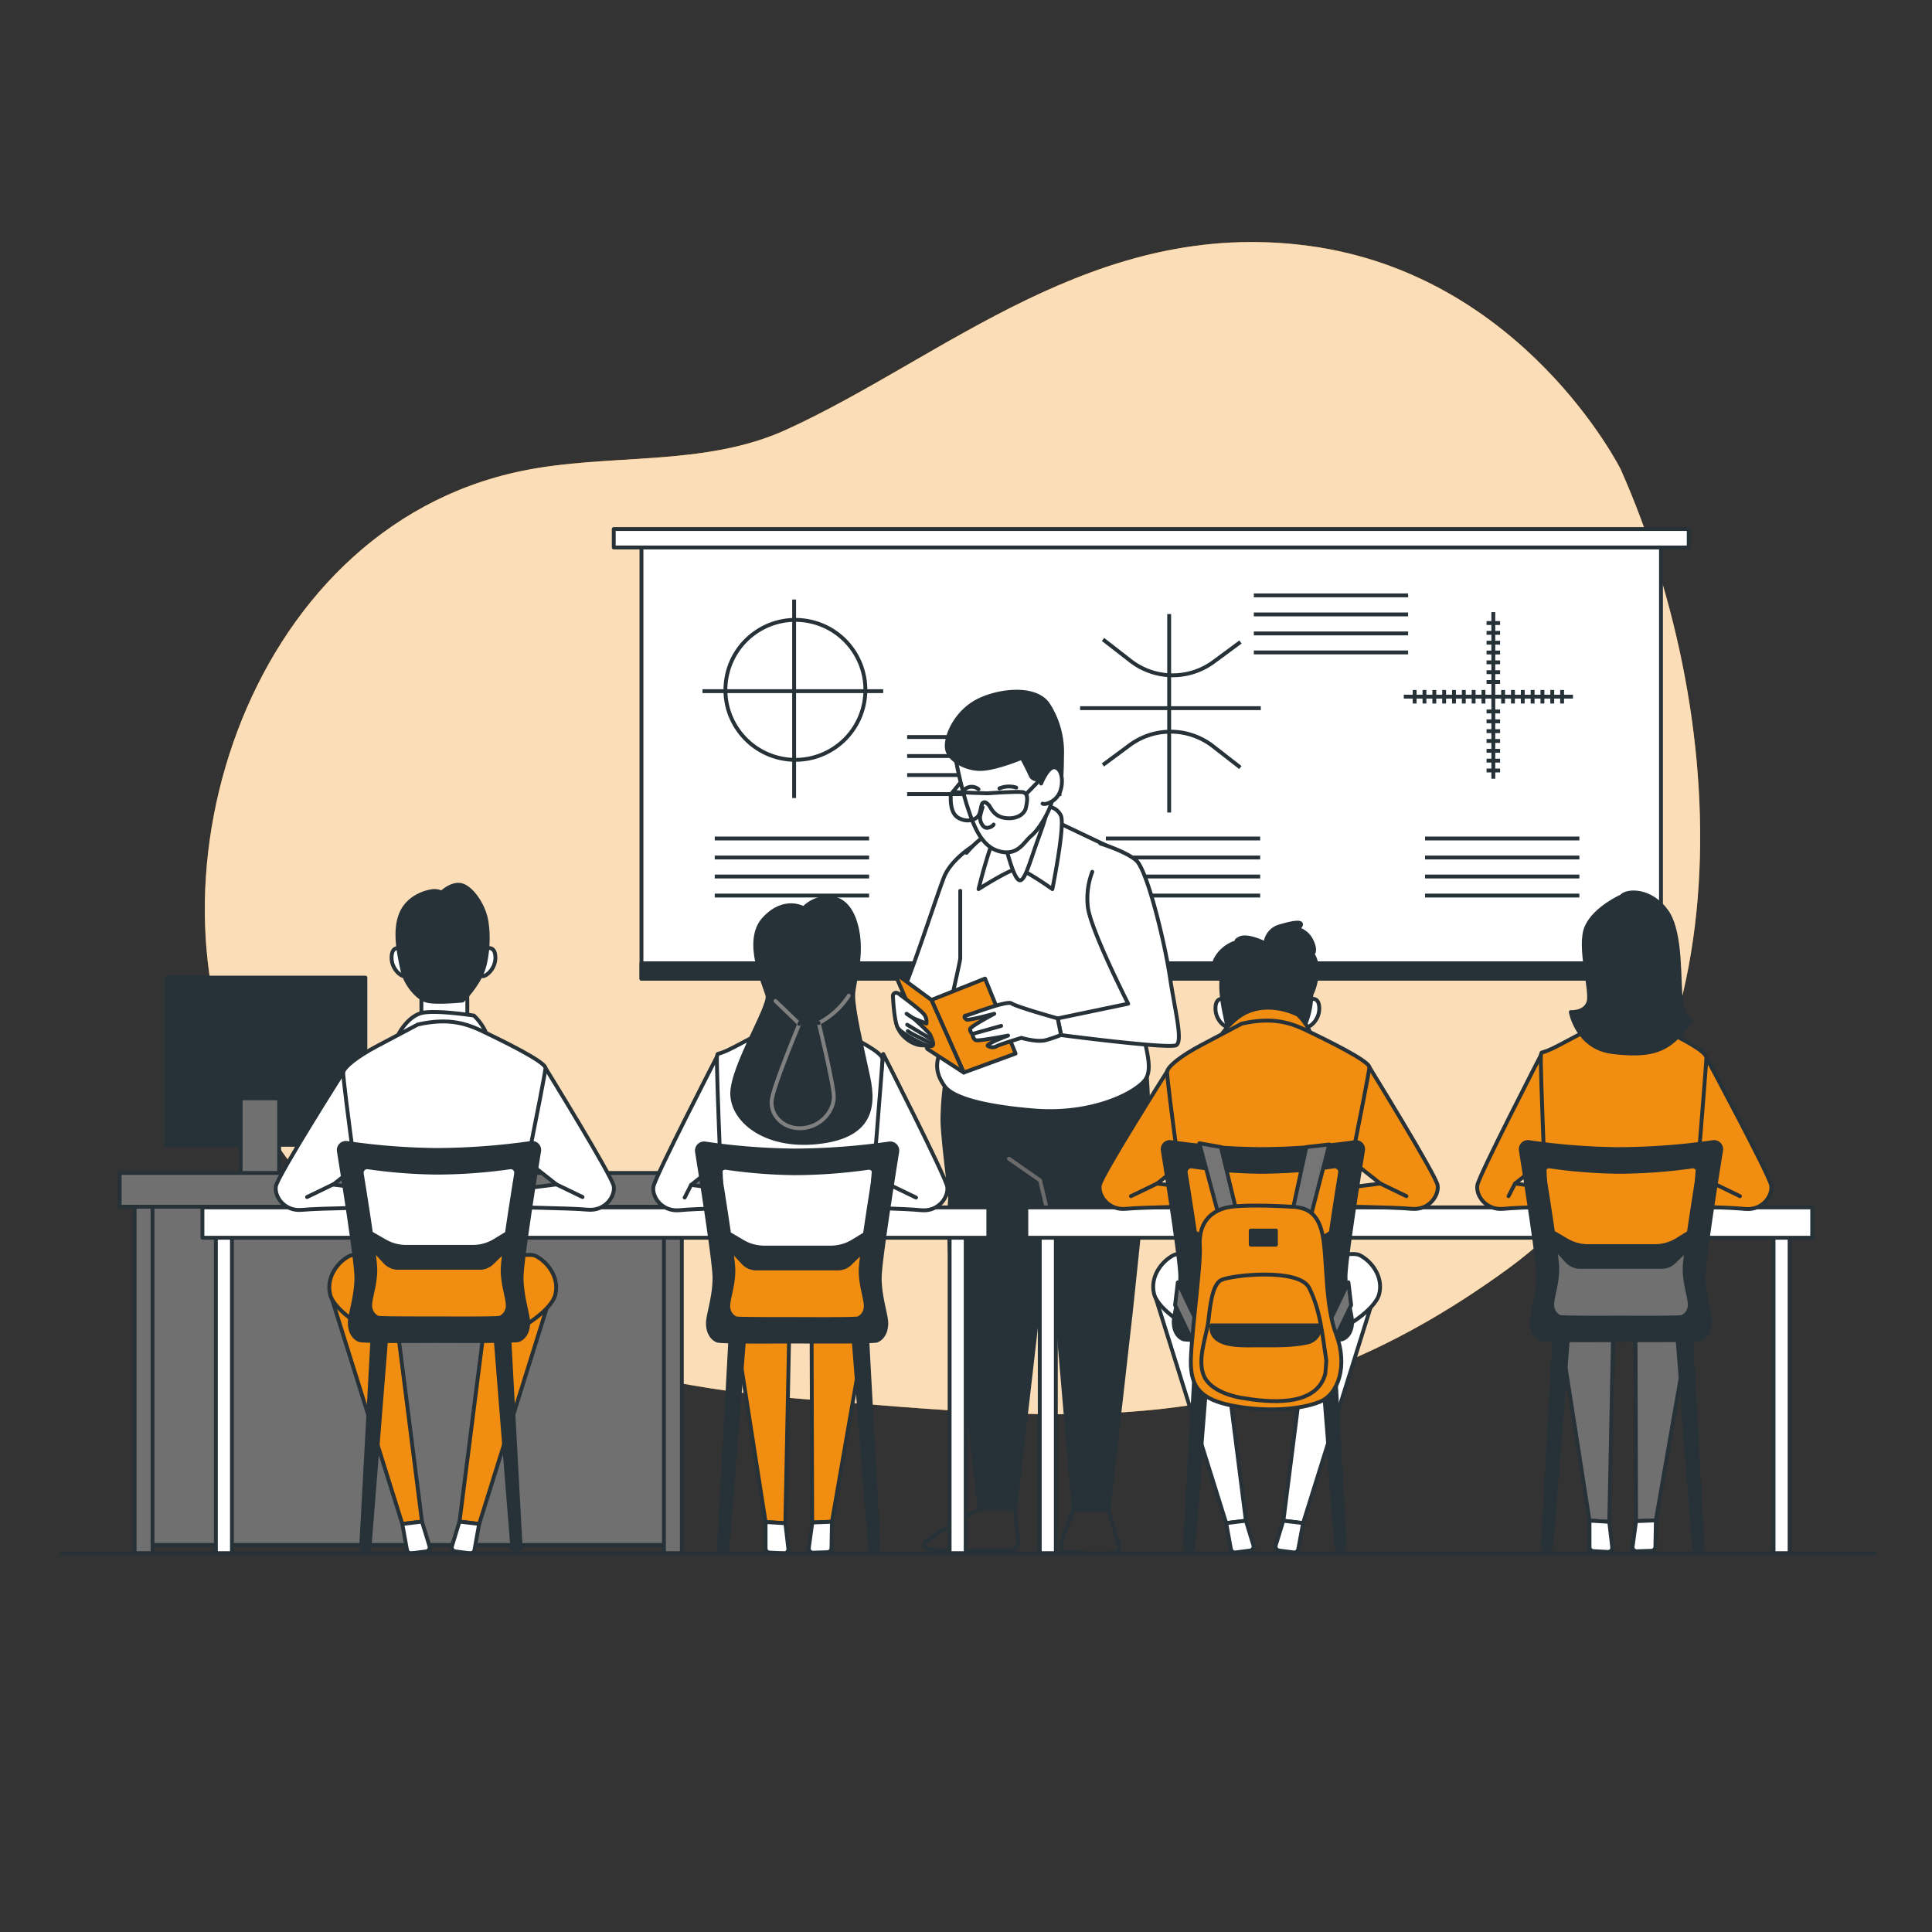 <svg xmlns="http://www.w3.org/2000/svg" viewBox="0 0 500 500"><rect x="0" y="0" width="500" height="500" fill="#333333" stroke="none"/><g id="freepik--background-simple--inject-77"><path d="M419.43,121.45s-25.16-50.36-80.71-57.82-94.33,28.91-135.21,47.56c-21.4,9.77-45.85,6-68.58,10.71C62.27,137,34.89,231.72,65.16,285.59c26.2,46.63,72.32,70.87,142.55,76.47s119.48,12.12,182.37-33.57S448.78,187.67,419.43,121.45Z" style="fill:#F18D11"></path><path d="M419.43,121.45s-25.16-50.36-80.71-57.82-94.33,28.91-135.21,47.56c-21.4,9.77-45.85,6-68.58,10.71C62.27,137,34.89,231.72,65.16,285.59c26.2,46.63,72.32,70.87,142.55,76.47s119.48,12.12,182.37-33.57S448.78,187.67,419.43,121.45Z" style="fill:#fff;opacity:0.7"></path></g><g id="freepik--Board--inject-77"><rect x="166.01" y="140.1" width="263.85" height="113.19" style="fill:#fff;stroke:#263238;stroke-linecap:round;stroke-linejoin:round"></rect><rect x="158.84" y="136.91" width="278.2" height="4.78" style="fill:#fff;stroke:#263238;stroke-linecap:round;stroke-linejoin:round"></rect><rect x="166.01" y="249.3" width="263.85" height="3.99" style="fill:#263238;stroke:#263238;stroke-linecap:round;stroke-linejoin:round"></rect><circle cx="205.85" cy="178.54" r="18.11" transform="translate(-4.82 351.36) rotate(-80.3)" style="fill:none;stroke:#263238;stroke-miterlimit:10"></circle><line x1="205.52" y1="155.16" x2="205.52" y2="206.53" style="fill:none;stroke:#263238;stroke-miterlimit:10"></line><line x1="181.81" y1="178.87" x2="228.57" y2="178.87" style="fill:none;stroke:#263238;stroke-miterlimit:10"></line><line x1="279.53" y1="183.27" x2="326.29" y2="183.27" style="fill:none;stroke:#263238;stroke-miterlimit:10"></line><line x1="302.58" y1="158.91" x2="302.58" y2="210.28" style="fill:none;stroke:#263238;stroke-miterlimit:10"></line><path d="M285.46,165.49l7.1,5.52a17.82,17.82,0,0,0,21.56.25l6.91-5.11" style="fill:none;stroke:#263238;stroke-miterlimit:10"></path><path d="M321,198.63l-7.1-5.52a17.85,17.85,0,0,0-21.57-.25l-6.9,5.11" style="fill:none;stroke:#263238;stroke-miterlimit:10"></path><line x1="386.47" y1="158.41" x2="386.47" y2="201.54" style="fill:none;stroke:#263238;stroke-miterlimit:10"></line><line x1="363.3" y1="180.29" x2="407.08" y2="180.29" style="fill:none;stroke:#263238;stroke-miterlimit:10"></line><line x1="366.11" y1="178.57" x2="366.11" y2="182.07" style="fill:none;stroke:#263238;stroke-miterlimit:10"></line><line x1="368.65" y1="178.57" x2="368.65" y2="182.07" style="fill:none;stroke:#263238;stroke-miterlimit:10"></line><line x1="371.2" y1="178.57" x2="371.2" y2="182.07" style="fill:none;stroke:#263238;stroke-miterlimit:10"></line><line x1="373.74" y1="178.57" x2="373.74" y2="182.07" style="fill:none;stroke:#263238;stroke-miterlimit:10"></line><line x1="376.29" y1="178.57" x2="376.29" y2="182.07" style="fill:none;stroke:#263238;stroke-miterlimit:10"></line><line x1="378.83" y1="178.57" x2="378.83" y2="182.07" style="fill:none;stroke:#263238;stroke-miterlimit:10"></line><line x1="381.37" y1="178.57" x2="381.37" y2="182.07" style="fill:none;stroke:#263238;stroke-miterlimit:10"></line><line x1="383.92" y1="178.57" x2="383.92" y2="182.07" style="fill:none;stroke:#263238;stroke-miterlimit:10"></line><line x1="389" y1="178.57" x2="389" y2="182.07" style="fill:none;stroke:#263238;stroke-miterlimit:10"></line><line x1="391.55" y1="178.57" x2="391.55" y2="182.07" style="fill:none;stroke:#263238;stroke-miterlimit:10"></line><line x1="394.09" y1="178.57" x2="394.09" y2="182.07" style="fill:none;stroke:#263238;stroke-miterlimit:10"></line><line x1="396.64" y1="178.57" x2="396.64" y2="182.07" style="fill:none;stroke:#263238;stroke-miterlimit:10"></line><line x1="399.18" y1="178.57" x2="399.18" y2="182.07" style="fill:none;stroke:#263238;stroke-miterlimit:10"></line><line x1="401.72" y1="178.57" x2="401.72" y2="182.07" style="fill:none;stroke:#263238;stroke-miterlimit:10"></line><line x1="404.27" y1="178.57" x2="404.27" y2="182.07" style="fill:none;stroke:#263238;stroke-miterlimit:10"></line><line x1="384.72" y1="199.4" x2="388.22" y2="199.4" style="fill:none;stroke:#263238;stroke-miterlimit:10"></line><line x1="384.72" y1="196.85" x2="388.22" y2="196.85" style="fill:none;stroke:#263238;stroke-miterlimit:10"></line><line x1="384.72" y1="194.31" x2="388.22" y2="194.31" style="fill:none;stroke:#263238;stroke-miterlimit:10"></line><line x1="384.72" y1="191.76" x2="388.22" y2="191.76" style="fill:none;stroke:#263238;stroke-miterlimit:10"></line><line x1="384.72" y1="189.22" x2="388.22" y2="189.22" style="fill:none;stroke:#263238;stroke-miterlimit:10"></line><line x1="384.72" y1="186.68" x2="388.22" y2="186.68" style="fill:none;stroke:#263238;stroke-miterlimit:10"></line><line x1="384.72" y1="184.13" x2="388.22" y2="184.13" style="fill:none;stroke:#263238;stroke-miterlimit:10"></line><line x1="384.72" y1="176.5" x2="388.22" y2="176.5" style="fill:none;stroke:#263238;stroke-miterlimit:10"></line><line x1="384.72" y1="173.96" x2="388.22" y2="173.96" style="fill:none;stroke:#263238;stroke-miterlimit:10"></line><line x1="384.72" y1="171.41" x2="388.22" y2="171.41" style="fill:none;stroke:#263238;stroke-miterlimit:10"></line><line x1="384.72" y1="168.87" x2="388.22" y2="168.87" style="fill:none;stroke:#263238;stroke-miterlimit:10"></line><line x1="384.72" y1="166.33" x2="388.22" y2="166.33" style="fill:none;stroke:#263238;stroke-miterlimit:10"></line><line x1="384.72" y1="163.78" x2="388.22" y2="163.78" style="fill:none;stroke:#263238;stroke-miterlimit:10"></line><line x1="384.72" y1="161.24" x2="388.22" y2="161.24" style="fill:none;stroke:#263238;stroke-miterlimit:10"></line><line x1="184.98" y1="217" x2="224.92" y2="217" style="fill:none;stroke:#263238;stroke-miterlimit:10"></line><line x1="184.98" y1="221.92" x2="224.92" y2="221.92" style="fill:none;stroke:#263238;stroke-miterlimit:10"></line><line x1="184.98" y1="226.84" x2="224.92" y2="226.84" style="fill:none;stroke:#263238;stroke-miterlimit:10"></line><line x1="184.98" y1="231.77" x2="224.92" y2="231.77" style="fill:none;stroke:#263238;stroke-miterlimit:10"></line><line x1="286.19" y1="217" x2="326.13" y2="217" style="fill:none;stroke:#263238;stroke-miterlimit:10"></line><line x1="286.19" y1="221.92" x2="326.13" y2="221.92" style="fill:none;stroke:#263238;stroke-miterlimit:10"></line><line x1="286.19" y1="226.84" x2="326.13" y2="226.84" style="fill:none;stroke:#263238;stroke-miterlimit:10"></line><line x1="286.19" y1="231.77" x2="326.13" y2="231.77" style="fill:none;stroke:#263238;stroke-miterlimit:10"></line><line x1="368.8" y1="217" x2="408.74" y2="217" style="fill:none;stroke:#263238;stroke-miterlimit:10"></line><line x1="368.8" y1="221.92" x2="408.74" y2="221.92" style="fill:none;stroke:#263238;stroke-miterlimit:10"></line><line x1="368.8" y1="226.84" x2="408.74" y2="226.84" style="fill:none;stroke:#263238;stroke-miterlimit:10"></line><line x1="368.8" y1="231.77" x2="408.74" y2="231.77" style="fill:none;stroke:#263238;stroke-miterlimit:10"></line><line x1="234.77" y1="190.74" x2="274.7" y2="190.74" style="fill:none;stroke:#263238;stroke-miterlimit:10"></line><line x1="234.77" y1="195.66" x2="274.7" y2="195.66" style="fill:none;stroke:#263238;stroke-miterlimit:10"></line><line x1="234.77" y1="200.58" x2="274.7" y2="200.58" style="fill:none;stroke:#263238;stroke-miterlimit:10"></line><line x1="234.77" y1="205.51" x2="274.7" y2="205.51" style="fill:none;stroke:#263238;stroke-miterlimit:10"></line><line x1="324.49" y1="154.08" x2="364.42" y2="154.08" style="fill:none;stroke:#263238;stroke-miterlimit:10"></line><line x1="324.49" y1="159.01" x2="364.42" y2="159.01" style="fill:none;stroke:#263238;stroke-miterlimit:10"></line><line x1="324.49" y1="163.93" x2="364.42" y2="163.93" style="fill:none;stroke:#263238;stroke-miterlimit:10"></line><line x1="324.49" y1="168.85" x2="364.42" y2="168.85" style="fill:none;stroke:#263238;stroke-miterlimit:10"></line></g><g id="freepik--table-3--inject-77"><rect x="43.05" y="253" width="51.51" height="43.27" style="fill:#263238;stroke:#263238;stroke-linecap:round;stroke-linejoin:round"></rect><rect x="74.31" y="301.77" width="51.51" height="2.75" style="fill:#263238;stroke:#263238;stroke-linecap:round;stroke-linejoin:round"></rect><rect x="62.29" y="284.25" width="9.96" height="19.92" style="fill:#707070;stroke:#263238;stroke-linecap:round;stroke-linejoin:round"></rect><rect x="37.22" y="308.45" width="137.37" height="91.39" style="fill:#707070;stroke:#263238;stroke-linecap:round;stroke-linejoin:round"></rect><rect x="34.84" y="309.11" width="4.63" height="92.89" style="fill:#707070;stroke:#263238;stroke-linecap:round;stroke-linejoin:round"></rect><rect x="171.83" y="309.11" width="4.63" height="92.89" style="fill:#707070;stroke:#263238;stroke-linecap:round;stroke-linejoin:round"></rect><rect x="30.97" y="303.57" width="152" height="8.73" style="fill:#707070;stroke:#263238;stroke-linecap:round;stroke-linejoin:round"></rect></g><g id="freepik--character-3--inject-77"><path d="M251.64,219.06s-5.52,3.43-7.31,7.91-9.25,27.63-11.19,30.62-1.94,7.61.3,10.15,6,4.17,9.1,1.19,4-8.95,7-16,5.53-26.89,7-30.92a31.89,31.89,0,0,0,1.79-7.46Z" style="fill:#fff;stroke:#263238;stroke-linecap:round;stroke-linejoin:round"></path><path d="M296.71,277.28s.89,11.87.44,17.91-4.47,44.14-4.47,44.14l-5.82,51.4h-8.95l-6.5-75.8-8.72,75.58h-9.18s-5.37-47.6-6.94-59A107.87,107.87,0,0,1,245.9,310c0-.67-2-15.89-2-20.14a74.11,74.11,0,0,1,.6-8.66l-.37-1.64s16.56,4.48,28,1.79,22.6-6.26,22.6-6.26Z" style="fill:#263238;stroke:#263238;stroke-linecap:round;stroke-linejoin:round"></path><path d="M286.86,390.73l2.68,9.18a1.27,1.27,0,0,1-.44,1.79c-1.12.67-13.66,0-13.66,0a1.75,1.75,0,0,1-.89-2c.22-1.57,3.36-9,3.36-9Z" style="fill:none;stroke:#263238;stroke-linecap:round;stroke-linejoin:round"></path><path d="M262.69,390.51l.81,8.37a2.2,2.2,0,0,1-.39,1.47h0a2.16,2.16,0,0,1-1.76.9H244c-1.76,0-5.16-.06-4.83-1.79v0c.22-1.12,14.32-8.92,14.32-8.92Z" style="fill:none;stroke:#263238;stroke-linecap:round;stroke-linejoin:round"></path><polyline points="271.41 314.93 269.18 305.49 261.12 299.89" style="fill:none;stroke:#6b6b6b;stroke-linecap:round;stroke-linejoin:round"></polyline><path d="M248.51,230.55V248c0,1-5.37,24-5.82,26.26s0,4.33,1.79,6.86,8.51,5.08,23.13,6.27,25.52-4.18,28.5-7.61-.45-10-1.49-19.25S293.27,222,289.1,220.1s-17.61-8.35-17.61-8.35-7.61,0-12.68,2.24a26,26,0,0,0-8.66,6.71" style="fill:#fff;stroke:#263238;stroke-linecap:round;stroke-linejoin:round"></path><path d="M270.59,208.76a4,4,0,0,1,4,2.39c1.05,2.69-2.24,18.95-2.24,18.95s-7.31-5.22-9.1-5.22-10,5.22-10,5.22,2.69-11.19,5.08-15.52,8.95-6.71,11.64-6Z" style="fill:#fff;stroke:#263238;stroke-linecap:round;stroke-linejoin:round"></path><path d="M271.19,207.27s.6,1.49-2.09,8.66-4,13.28-5.67,11.63-3.58-10.29-3.58-10.29S268.5,211,271.19,207.27Z" style="fill:#fff;stroke:#263238;stroke-linecap:round;stroke-linejoin:round"></path><path d="M247.19,195.71A120.19,120.19,0,0,0,250.11,208c1.45,4.36,3.32,10.81,8.31,12.26s6.45-2.28,8.53-4,5.4-7.28,5.4-10-.21-8.73-1.25-10.81-2.91-4.16-8.31-5.2S252.39,190.09,247.19,195.71Z" style="fill:#fff;stroke:#263238;stroke-linecap:round;stroke-linejoin:round"></path><path d="M270.69,201.32s-3.12,1.25-3.95-.62-2.29-4.58-2.29-4.58S258,198.83,254.06,199s-8.32-2.28-8.94-5,1.66-8.73,6.86-12,16-4.79,19.33.41a22.79,22.79,0,0,1,3.54,13.31c0,3.53-.21,6-.21,6A4.8,4.8,0,0,0,270.69,201.32Z" style="fill:#263238;stroke:#263238;stroke-linecap:round;stroke-linejoin:round"></path><path d="M269.44,202.78s1.87-4.79,3.74-4.16,2.08,4.37,1,6.65-3.74,3.12-4.36,2.71" style="fill:#fff;stroke:#263238;stroke-linecap:round;stroke-linejoin:round"></path><path d="M255.46,205.31s7.52-.53,9.11-.32,1.37,2,.95,4-2.86,3.18-5.72,2.65-3.5-3-4-3.39-.74-.85-1.37-.53-.53,2.54-1.27,3.49-2.76,1.7-5,.53-2.12-4.55-2.12-5.72,1.16-1.06,1.69-1S255.46,205.31,255.46,205.31Z" style="fill:none;stroke:#263238;stroke-linecap:round;stroke-linejoin:round"></path><line x1="265.63" y1="205.42" x2="270.29" y2="200.65" style="fill:none;stroke:#263238;stroke-linecap:round;stroke-linejoin:round"></line><line x1="246.56" y1="204.99" x2="248.36" y2="202.77" style="fill:none;stroke:#263238;stroke-linecap:round;stroke-linejoin:round"></line><path d="M254.29,208.91s-.42,1.27-.64,2.33.64,3.18,1.91,3,1.59-.85,1.59-.85" style="fill:none;stroke:#263238;stroke-linecap:round;stroke-linejoin:round"></path><path d="M263,203.83a6.37,6.37,0,0,0-4.35.21" style="fill:none;stroke:#263238;stroke-linecap:round;stroke-linejoin:round"></path><path d="M253.23,204.25a2.78,2.78,0,0,0-3.39-.11" style="fill:none;stroke:#263238;stroke-linecap:round;stroke-linejoin:round"></path><path d="M284.77,218.31s6.42,1.94,9.25,4.33,7.4,21.16,8.74,30.11,3.43,16.69,1.64,17.74-29.78-2.61-29.78-2.61l-.89-4.32,18.24-3.8s-10.19-20-10.48-25.48a19.26,19.26,0,0,1,1.19-8.65" style="fill:#fff;stroke:#263238;stroke-linecap:round;stroke-linejoin:round"></path><polygon points="254.93 253.26 262.83 272.66 249.41 277.58 241.05 258.78 254.93 253.26" style="fill:#F18D11;stroke:#263238;stroke-linecap:round;stroke-linejoin:round"></polygon><polygon points="241.05 258.78 231.5 251.77 240 271.47 249.41 277.58 241.05 258.78" style="fill:#F18D11;stroke:#263238;stroke-linecap:round;stroke-linejoin:round"></polygon><path d="M273.73,263.56s-10.75-3-11.94-3.88-11.19,3.13-11.79,3.13-.45.75.15,1.05,7.16-1.5,7.16-1.5-6.26,3.29-6.26,4a1.63,1.63,0,0,0,.59,1.2s.15,1.34.9,1.64,8.35-1.2,8.35-1.2-6,2.24-5.22,2.69a2.28,2.28,0,0,0,2.39,0c.89-.45,6.27-2.09,6.27-2.09s4,1.19,6.26.6a35.22,35.22,0,0,0,4-1.35Z" style="fill:#fff;stroke:#263238;stroke-linecap:round;stroke-linejoin:round"></path><line x1="251.64" y1="267.59" x2="259.1" y2="265.5" style="fill:none;stroke:#263238;stroke-linecap:round;stroke-linejoin:round"></line><path d="M233.14,257.59s5.07,3.73,6,4.92a3.07,3.07,0,0,1,.6,2.39l-3.29-1.34s4.18,3.73,4.33,4.32,1.64,3.14-.15,2.84-7.16-3.13-8.21-4.63-1.34-8.5-1.34-8.5S231.5,256.1,233.14,257.59Z" style="fill:#fff;stroke:#263238;stroke-linecap:round;stroke-linejoin:round"></path><line x1="240.75" y1="268.78" x2="234.78" y2="265.2" style="fill:none;stroke:#263238;stroke-linecap:round;stroke-linejoin:round"></line><path d="M241.35,270.12s-5.37-2.38-6.42-3.28" style="fill:none;stroke:#263238;stroke-linecap:round;stroke-linejoin:round"></path><line x1="236.42" y1="263.56" x2="234.63" y2="262.36" style="fill:none;stroke:#263238;stroke-linecap:round;stroke-linejoin:round"></line></g><g id="freepik--table-2--inject-77"><rect x="269.09" y="317.46" width="4.16" height="84.54" style="fill:#fff;stroke:#263238;stroke-linecap:round;stroke-linejoin:round"></rect><rect x="458.99" y="317.46" width="4.16" height="84.54" style="fill:#fff;stroke:#263238;stroke-linecap:round;stroke-linejoin:round"></rect><rect x="265.61" y="312.47" width="203.39" height="7.85" style="fill:#fff;stroke:#263238;stroke-linecap:round;stroke-linejoin:round"></rect></g><g id="freepik--table-1--inject-77"><rect x="55.87" y="317.46" width="4.16" height="84.54" style="fill:#fff;stroke:#263238;stroke-linecap:round;stroke-linejoin:round"></rect><rect x="245.76" y="317.46" width="4.16" height="84.54" style="fill:#fff;stroke:#263238;stroke-linecap:round;stroke-linejoin:round"></rect><rect x="52.39" y="312.47" width="203.39" height="7.85" style="fill:#fff;stroke:#263238;stroke-linecap:round;stroke-linejoin:round"></rect></g><g id="freepik--character-5--inject-77"><polygon points="401.8 332.28 411.36 393.53 416.48 393.85 417.69 333.78 401.8 332.28" style="fill:#707070;stroke:#263238;stroke-linecap:round;stroke-linejoin:round"></polygon><path d="M411.36,393.53l0,6.82a1.09,1.09,0,0,0,1,1.08l3.75.21a1.08,1.08,0,0,0,1.13-1.21l-.76-6.58Z" style="fill:#fff;stroke:#263238;stroke-linecap:round;stroke-linejoin:round"></path><polygon points="439.15 332.43 428.54 393.47 423.41 393.67 423.24 333.59 439.15 332.43" style="fill:#707070;stroke:#263238;stroke-linecap:round;stroke-linejoin:round"></polygon><path d="M428.54,393.47l-.12,6.81a1.08,1.08,0,0,1-1.05,1.06l-3.76.13a1.08,1.08,0,0,1-1.1-1.23l.9-6.57Z" style="fill:#fff;stroke:#263238;stroke-linecap:round;stroke-linejoin:round"></path><path d="M398.78,273.09s-16,31-16.44,33.64,2.18,6.55,6.76,6.11,16.51-.65,16.51-.65l.22-4.15-13.75-1.74,8.29-6.55Z" style="fill:#F18D11;stroke:#263238;stroke-linecap:round;stroke-linejoin:round"></path><line x1="392.08" y1="306.3" x2="390.41" y2="309.57" style="fill:none;stroke:#263238;stroke-linecap:round;stroke-linejoin:round"></line><path d="M441.63,273.76s16.3,30.35,16.74,33-2.18,6.55-6.76,6.11-15.29-.65-15.29-.65L436.1,308l7.44-1.74-5.21-6.63Z" style="fill:#F18D11;stroke:#263238;stroke-linecap:round;stroke-linejoin:round"></path><line x1="443.54" y1="306.3" x2="450.3" y2="309.57" style="fill:none;stroke:#263238;stroke-linecap:round;stroke-linejoin:round"></line><path d="M414,264.92l-10.5,5.56c-5.25,2.78-4.4,1.22-4.71,2.61s1.77,49.57,1.77,49.57,4,3.9,14.52,4.94c15.74,1.54,22.53-3.4,22.53-3.4s4-48.74,4-50.44-6.5-5-10.66-7S422.17,263.07,414,264.92Z" style="fill:#F18D11;stroke:#263238;stroke-linecap:round;stroke-linejoin:round"></path><path d="M419.6,232s-6.81,3-9,7.89,1.36,16.33.54,19.32-4.62,2.72-4.62,2.72,1.63,9.26,10.88,10.35,13.34-.28,17.15-4.36,3-4.08,3-4.08-1.63,0-2.45-4.63.27-17.69-3.81-23.4S421,230.32,419.6,232Z" style="fill:#263238;stroke:#263238;stroke-linecap:round;stroke-linejoin:round"></path><path d="M400.55,322.66s-1.38,15.43-.92,17.44,5.25,5.25,15,5.56,21.92.77,24.86-2.78-1.86-18.68-1.86-18.68S411.67,326.36,400.55,322.66Z" style="fill:#707070;stroke:#263238;stroke-linecap:round;stroke-linejoin:round"></path><path d="M420.09,264.63s.23-1.6,5-.23" style="fill:none;stroke:#263238;stroke-linecap:round;stroke-linejoin:round"></path><path d="M400.33,401.07h0a1.08,1.08,0,0,1-1-1.17l3.17-58.37,3.64.29-4.66,58.26A1.08,1.08,0,0,1,400.33,401.07Z" style="fill:#263238;stroke:#263238;stroke-linecap:round;stroke-linejoin:round"></path><path d="M439.58,401.07h0a1.09,1.09,0,0,0,1-1.17l-3.17-58.37-3.64.29,4.65,58.26A1.09,1.09,0,0,0,439.58,401.07Z" style="fill:#263238;stroke:#263238;stroke-linecap:round;stroke-linejoin:round"></path><path d="M443.31,295.58a176.59,176.59,0,0,1-24.59,1.81,171.08,171.08,0,0,1-23-1.81,1.86,1.86,0,0,0-2.13,2.12c1.18,7.38,4.53,28.61,4.53,32.67,0,4.94-1.7,9.58-1.7,11.74s.93,3.86,2.47,4.47c.72.29,8.81.31,19.75.25,12.66.06,20.76,0,21.47-.25,1.54-.61,2.47-2.31,2.47-4.47s-1.7-6.8-1.7-11.74c0-4.06,3.35-25.3,4.54-32.67A1.85,1.85,0,0,0,443.31,295.58Zm-7.92,45.23c-.55.21-6.79.23-16.55.18-8.43.05-14.67,0-15.22-.18a3.45,3.45,0,0,1-1.9-3.42c0-1.65,1.3-5.19,1.3-9,0-.88-.21-2.84-.53-5.32l3.09,3.35a4.53,4.53,0,0,0,3.31,1.44h21.2a4.51,4.51,0,0,0,3.15-1.28l3.23-3.15c-.3,2.31-.49,4.12-.49,5,0,3.77,1.31,7.31,1.31,9A3.45,3.45,0,0,1,435.39,340.81Zm4.09-37.31c-.52,3.2-1.58,9.81-2.4,15.49L434,320.9a11,11,0,0,1-5.73,1.6H411a11,11,0,0,1-5.58-1.52l-3.51-2.06c-.81-5.67-1.86-12.24-2.38-15.42a1.43,1.43,0,0,1,1.64-1.62,132.59,132.59,0,0,0,17.73,1.38,136.71,136.71,0,0,0,19-1.38A1.42,1.42,0,0,1,439.48,303.5Z" style="fill:#263238;stroke:#263238;stroke-linecap:round;stroke-linejoin:round"></path></g><g id="freepik--character-4--inject-77"><polygon points="322.28 277.52 322.28 269.19 334.17 269.19 334.17 278.14 322.28 277.52" style="fill:#fff;stroke:#263238;stroke-linecap:round;stroke-linejoin:round"></polygon><path d="M316.42,258.54s-1.86-.47-1.86,2.47S317,266,318,265.79s-.46-5.71-.62-6.79S316.42,258.54,316.42,258.54Z" style="fill:#fff;stroke:#263238;stroke-linecap:round;stroke-linejoin:round"></path><path d="M339.58,258.54s1.85-.47,1.85,2.47S339,266,338,265.79s.46-5.71.61-6.79S339.58,258.54,339.58,258.54Z" style="fill:#fff;stroke:#263238;stroke-linecap:round;stroke-linejoin:round"></path><path d="M339.62,246.91s1.16-.58-.14-3.34a5.67,5.67,0,0,0-3.77-3.19s1-.58,1-1.16-1.3-.72-5.22.44a5.1,5.1,0,0,0-4,4.52,1.59,1.59,0,0,0-.23-.11c-.95-.46-4.63-2.1-6.39-1.22-2,1,.29.72.29.72a9.15,9.15,0,0,0-5.8,3.48c-2.17,3-.58,3.34-.14,3.34s.87-1.31.87-1.31v2.76s.05.24.14.62c-.61,4.09.47,8.72,1.07,11.63.77,3.71,3.86,7.26,6.18,8s9.41,0,9.41,0a26.68,26.68,0,0,0,4.48-6,20.82,20.82,0,0,0,2-8.7,14.3,14.3,0,0,0,1.37-5.27C341.07,248.36,339.62,246.91,339.62,246.91Z" style="fill:#263238;stroke:#263238;stroke-linecap:round;stroke-linejoin:round"></path><path d="M335.87,262.61s-6.55-3.53-13-.77c-3.73,1.59-6.48,5.55-6.48,5.55a36.94,36.94,0,0,1,10-1.54,122.64,122.64,0,0,1,12.5.92A14,14,0,0,0,335.87,262.61Z" style="fill:#F18D11;stroke:#263238;stroke-linecap:round;stroke-linejoin:round"></path><path d="M302.06,277.27s-17,26.84-17.44,29.46,2.18,6.55,6.76,6.11,21.6-.65,21.6-.65l.22-4.15-13.74-1.74,8.29-6.55Z" style="fill:#F18D11;stroke:#263238;stroke-linecap:round;stroke-linejoin:round"></path><line x1="299.46" y1="306.3" x2="292.69" y2="309.57" style="fill:none;stroke:#263238;stroke-linecap:round;stroke-linejoin:round"></line><path d="M354.39,276.19s17.23,27.92,17.66,30.54-2.18,6.55-6.76,6.11-21.6-.65-21.6-.65l-.22-4.15,13.75-1.74-8.29-6.55Z" style="fill:#F18D11;stroke:#263238;stroke-linecap:round;stroke-linejoin:round"></path><line x1="357.22" y1="306.3" x2="363.98" y2="309.57" style="fill:none;stroke:#263238;stroke-linecap:round;stroke-linejoin:round"></line><path d="M321.36,264.92l-10.5,5.56c-5.25,2.78-8.49,5.4-8.8,6.79s5.87,45.39,5.87,45.39,4,3.9,14.51,4.94c15.74,1.54,22.53-3.4,22.53-3.4s9.42-46.31,9.42-48-11.89-7.41-16.05-9.42S329.54,263.07,321.36,264.92Z" style="fill:#F18D11;stroke:#263238;stroke-linecap:round;stroke-linejoin:round"></path><polygon points="298.97 335.47 317.34 394.18 322.44 393.56 314.87 334.08 298.97 335.47" style="fill:#fff;stroke:#263238;stroke-linecap:round;stroke-linejoin:round"></polygon><path d="M317.34,394.18l1.21,6.71a1.08,1.08,0,0,0,1.2.88l3.73-.48a1.08,1.08,0,0,0,.9-1.39l-1.94-6.34Z" style="fill:#fff;stroke:#263238;stroke-linecap:round;stroke-linejoin:round"></path><polygon points="355.61 335.47 337.24 394.18 332.14 393.56 339.71 334.08 355.61 335.47" style="fill:#fff;stroke:#263238;stroke-linecap:round;stroke-linejoin:round"></polygon><path d="M337.24,394.18,336,400.89a1.08,1.08,0,0,1-1.2.88l-3.73-.48a1.08,1.08,0,0,1-.9-1.39l1.94-6.34Z" style="fill:#fff;stroke:#263238;stroke-linecap:round;stroke-linejoin:round"></path><path d="M323.67,328.52s-16.82-5.25-19.91-3.7-6.18,5.55-5.1,10,10.35,9.88,12.35,10,12.82,0,12.82,0Z" style="fill:#fff;stroke:#263238;stroke-linecap:round;stroke-linejoin:round"></path><path d="M331.94,328.52s16.83-5.25,19.92-3.7,6.17,5.55,5.09,10-10.34,9.88-12.35,10-12.81,0-12.81,0Z" style="fill:#fff;stroke:#263238;stroke-linecap:round;stroke-linejoin:round"></path><path d="M307.93,322.66s-1.39,15.43-.93,17.44,5.25,5.25,15,5.56,21.92.77,24.86-2.78S345,324.2,345,324.2,319,326.36,307.93,322.66Z" style="fill:#fff;stroke:#263238;stroke-linecap:round;stroke-linejoin:round"></path><path d="M307.7,401.07h0a1.09,1.09,0,0,1-1-1.17l3.17-58.37,3.64.29-4.65,58.26A1.09,1.09,0,0,1,307.7,401.07Z" style="fill:#263238;stroke:#263238;stroke-linecap:round;stroke-linejoin:round"></path><path d="M347,401.07h0a1.09,1.09,0,0,0,1-1.17l-3.17-58.37-3.64.29,4.65,58.26A1.09,1.09,0,0,0,347,401.07Z" style="fill:#263238;stroke:#263238;stroke-linecap:round;stroke-linejoin:round"></path><path d="M350.64,295.58a176.59,176.59,0,0,1-24.59,1.81,171.34,171.34,0,0,1-23-1.81,1.86,1.86,0,0,0-2.13,2.12c1.19,7.38,4.54,28.61,4.54,32.67,0,4.94-1.7,9.58-1.7,11.74s.92,3.86,2.47,4.47c.71.29,8.8.31,19.74.25,12.67.06,20.76,0,21.47-.25,1.55-.61,2.47-2.31,2.47-4.47s-1.69-6.8-1.69-11.74c0-4.06,3.35-25.3,4.53-32.67A1.85,1.85,0,0,0,350.64,295.58Zm-7.92,45.23c-.55.21-6.79.23-16.55.18-8.43.05-14.67,0-15.22-.18a3.45,3.45,0,0,1-1.9-3.42c0-1.65,1.31-5.19,1.31-9,0-.88-.21-2.84-.54-5.32l3.1,3.35a4.5,4.5,0,0,0,3.31,1.44h21.2a4.54,4.54,0,0,0,3.15-1.28l3.22-3.15c-.29,2.31-.48,4.12-.48,5,0,3.77,1.3,7.31,1.3,9A3.45,3.45,0,0,1,342.72,340.81Zm4.09-37.31c-.52,3.2-1.58,9.81-2.39,15.49l-3.14,1.91a11,11,0,0,1-5.72,1.6H318.34a11,11,0,0,1-5.59-1.52l-3.5-2.06c-.82-5.67-1.87-12.24-2.39-15.42a1.43,1.43,0,0,1,1.64-1.62,132.59,132.59,0,0,0,17.73,1.38,136.59,136.59,0,0,0,18.95-1.38A1.42,1.42,0,0,1,346.81,303.5Z" style="fill:#263238;stroke:#263238;stroke-linecap:round;stroke-linejoin:round"></path><polygon points="310.38 295.87 316.31 317.96 320.93 317.3 315.98 296.86 310.38 295.87" style="fill:#757575;stroke:#263238;stroke-linecap:round;stroke-linejoin:round"></polygon><polygon points="333.79 316.64 338.08 296.86 344.02 296.19 338.41 317.96 333.79 316.64" style="fill:#757575;stroke:#263238;stroke-linecap:round;stroke-linejoin:round"></polygon><polygon points="304.82 331.87 312.69 348.3 312.69 355.56 304.11 337.75 304.82 331.87" style="fill:#757575;stroke:#263238;stroke-linecap:round;stroke-linejoin:round"></polygon><polygon points="348.97 331.87 341.11 348.3 341.11 355.56 349.68 337.75 348.97 331.87" style="fill:#757575;stroke:#263238;stroke-linecap:round;stroke-linejoin:round"></polygon><path d="M335.25,312.36s-14.18-1-18.47.33-6.59,4.61-6.26,9.89-2.64,25.72-2.31,31,2.31,8.58,10.88,10.23,17.48,1,22.43-1,7.31-9.54,4.28-17.48-2.27-20.15-3.59-26.08S337.56,312.69,335.25,312.36Z" style="fill:#F18D11;stroke:#263238;stroke-linecap:round;stroke-linejoin:round"></path><path d="M343.25,352.12c0,.12-.23,3.27-.26,3.39-2.32,8.81-14.75,7.41-21.64,6.26-3.43-.57-8.57-2.3-9.9-6-1.45-4,.43-9,1.15-13.05.44-2.51.69-10.2,3.53-11.48s20.08-3.13,22.69,2.08C341.74,339.18,342.21,345.34,343.25,352.12Z" style="fill:#F18D11;stroke:#263238;stroke-linecap:round;stroke-linejoin:round"></path><rect x="323.69" y="318.47" width="6.52" height="3.65" style="fill:#263238;stroke:#263238;stroke-linecap:round;stroke-linejoin:round"></rect><path d="M313.52,343h28.17a4.26,4.26,0,0,1-3.39,4.44c-4.21.9-8.85.73-13.12.74C321.35,348.17,313.08,348.74,313.52,343Z" style="fill:#263238;stroke:#263238;stroke-linecap:round;stroke-linejoin:round"></path></g><g id="freepik--character-2--inject-77"><polygon points="188.57 332.64 198.13 393.9 203.25 394.21 204.46 334.15 188.57 332.64" style="fill:#F18D11;stroke:#263238;stroke-linecap:round;stroke-linejoin:round"></polygon><path d="M198.13,393.9l0,6.81a1.09,1.09,0,0,0,1,1.09l3.76.2a1.09,1.09,0,0,0,1.13-1.21l-.76-6.58Z" style="fill:#fff;stroke:#263238;stroke-linecap:round;stroke-linejoin:round"></path><polygon points="225.93 332.79 215.31 393.83 210.19 394.03 210.01 333.96 225.93 332.79" style="fill:#F18D11;stroke:#263238;stroke-linecap:round;stroke-linejoin:round"></polygon><path d="M215.31,393.83l-.12,6.81a1.09,1.09,0,0,1-1,1.07l-3.76.12a1.09,1.09,0,0,1-1.11-1.23l.9-6.57Z" style="fill:#fff;stroke:#263238;stroke-linecap:round;stroke-linejoin:round"></path><path d="M185.56,273.45s-16,31-16.45,33.64,2.19,6.55,6.77,6.11,16.5-.65,16.5-.65l.22-4.15-13.74-1.74,8.29-6.55Z" style="fill:#fff;stroke:#263238;stroke-linecap:round;stroke-linejoin:round"></path><line x1="178.86" y1="306.66" x2="177.19" y2="309.93" style="fill:none;stroke:#263238;stroke-linecap:round;stroke-linejoin:round"></line><path d="M228.59,272.78s16.12,31.7,16.55,34.31-2.18,6.55-6.76,6.11-15.28-.65-15.28-.65l-.22-4.15,7.43-1.74-4.69-6.51Z" style="fill:#fff;stroke:#263238;stroke-linecap:round;stroke-linejoin:round"></path><line x1="230.31" y1="306.66" x2="237.07" y2="309.93" style="fill:none;stroke:#263238;stroke-linecap:round;stroke-linejoin:round"></line><path d="M200.76,265.29l-10.5,5.55c-5.25,2.78-4.4,1.22-4.7,2.61S187.33,323,187.33,323s4,3.91,14.51,4.94c15.75,1.54,22.54-3.4,22.54-3.4s4-48.74,4-50.44-6.5-5-10.67-7S208.94,263.43,200.76,265.29Z" style="fill:#fff;stroke:#263238;stroke-linecap:round;stroke-linejoin:round"></path><path d="M187.33,323s-1.39,15.44-.93,17.44,5.25,5.25,15,5.56,21.92.77,24.85-2.78-1.85-18.68-1.85-18.68S198.44,326.72,187.33,323Z" style="fill:#F18D11;stroke:#263238;stroke-linecap:round;stroke-linejoin:round"></path><path d="M208,235.06s-5-3-10.28,2.74.23,17.14.91,19.88S189.5,276,189.5,283,198,297,211.44,295.61s15.08-8.46,13.25-16.91-3.89-17.37-3.89-21,3.2-11.88.23-19.88S210.75,232.09,208,235.06Z" style="fill:#263238;stroke:#263238;stroke-linecap:round;stroke-linejoin:round"></path><path d="M200.7,259.05l6.17,5.94s-6.4,15.31-7.09,19.42,3,8,8,7.54,8.23-4.8,8-8.45-3.89-18.74-3.89-18.74a20.62,20.62,0,0,0,7.77-7.08" style="fill:none;stroke:gray;stroke-linecap:round;stroke-linejoin:round"></path><path d="M206.87,265s.23-1.6,5-.23" style="fill:none;stroke:#263238;stroke-linecap:round;stroke-linejoin:round"></path><path d="M187.1,401.43h0a1.09,1.09,0,0,1-1-1.16l3.17-58.38,3.64.3-4.65,58.25A1.08,1.08,0,0,1,187.1,401.43Z" style="fill:#263238;stroke:#263238;stroke-linecap:round;stroke-linejoin:round"></path><path d="M226.35,401.43h0a1.08,1.08,0,0,0,1-1.16l-3.16-58.38-3.64.3,4.65,58.25A1.08,1.08,0,0,0,226.35,401.43Z" style="fill:#263238;stroke:#263238;stroke-linecap:round;stroke-linejoin:round"></path><path d="M230.08,295.94a176.56,176.56,0,0,1-24.58,1.81,169.73,169.73,0,0,1-23-1.81,1.86,1.86,0,0,0-2.12,2.13c1.18,7.37,4.53,28.6,4.53,32.67,0,4.94-1.7,9.57-1.7,11.73s.93,3.86,2.47,4.48c.71.28,8.8.3,19.74.24,12.67.06,20.76,0,21.48-.24,1.54-.62,2.47-2.32,2.47-4.48s-1.7-6.79-1.7-11.73c0-4.07,3.35-25.3,4.53-32.67A1.85,1.85,0,0,0,230.08,295.94Zm-7.92,45.23c-.55.22-6.79.23-16.55.19-8.43,0-14.67,0-15.22-.19a3.45,3.45,0,0,1-1.9-3.42c0-1.65,1.31-5.18,1.31-8.95,0-.89-.21-2.85-.53-5.32l3.09,3.34a4.51,4.51,0,0,0,3.31,1.45h21.2A4.47,4.47,0,0,0,220,327l3.22-3.14c-.29,2.3-.48,4.11-.48,5,0,3.77,1.31,7.3,1.31,8.95A3.45,3.45,0,0,1,222.16,341.17Zm4.09-37.31c-.52,3.2-1.57,9.81-2.39,15.49l-3.13,1.91a11,11,0,0,1-5.73,1.61H197.78a11,11,0,0,1-5.59-1.53l-3.5-2.06c-.82-5.66-1.87-12.23-2.38-15.42a1.42,1.42,0,0,1,1.64-1.62,132.27,132.27,0,0,0,17.72,1.39,138.31,138.31,0,0,0,19-1.39A1.42,1.42,0,0,1,226.25,303.86Z" style="fill:#263238;stroke:#263238;stroke-linecap:round;stroke-linejoin:round"></path></g><g id="freepik--character-1--inject-77"><polygon points="109.06 264.37 109.06 256.04 120.94 256.04 120.94 264.99 109.06 264.37" style="fill:#fff;stroke:#263238;stroke-linecap:round;stroke-linejoin:round"></polygon><path d="M103.19,245.39s-1.85-.47-1.85,2.47,2.47,4.93,3.39,4.78-.46-5.71-.61-6.79S103.19,245.39,103.19,245.39Z" style="fill:#fff;stroke:#263238;stroke-linecap:round;stroke-linejoin:round"></path><path d="M126.35,245.39s1.86-.47,1.86,2.47-2.47,4.93-3.4,4.78.46-5.71.62-6.79S126.35,245.39,126.35,245.39Z" style="fill:#fff;stroke:#263238;stroke-linecap:round;stroke-linejoin:round"></path><path d="M111.37,230.72s-5.25.77-7.41,5.4-.61,11.12.16,14.82,3.86,7.26,6.17,8,9.42,0,9.42,0a27,27,0,0,0,4.48-6c2.16-3.86,2.47-11.12,1.54-15.28s-4.17-8.34-6.64-8.65-4.78,2-4.78,2A4.38,4.38,0,0,0,111.37,230.72Z" style="fill:#263238;stroke:#263238;stroke-linecap:round;stroke-linejoin:round"></path><path d="M122.64,262.83s-9-1.39-13-.77-6.48,5.55-6.48,5.55a37.06,37.06,0,0,1,10-1.54,121.63,121.63,0,0,1,12.5.93A14.1,14.1,0,0,0,122.64,262.83Z" style="fill:#fff;stroke:#263238;stroke-linecap:round;stroke-linejoin:round"></path><path d="M88.84,277.49S71.83,304.34,71.4,307s2.18,6.55,6.76,6.11,21.6-.65,21.6-.65l.21-4.15-13.74-1.74L94.52,300Z" style="fill:#fff;stroke:#263238;stroke-linecap:round;stroke-linejoin:round"></path><line x1="86.23" y1="306.52" x2="79.47" y2="309.79" style="fill:none;stroke:#263238;stroke-linecap:round;stroke-linejoin:round"></line><path d="M141.17,276.41s17.22,27.93,17.66,30.54-2.18,6.55-6.77,6.11-21.59-.65-21.59-.65l-.22-4.15L144,306.52,135.7,300Z" style="fill:#fff;stroke:#263238;stroke-linecap:round;stroke-linejoin:round"></path><line x1="143.99" y1="306.52" x2="150.76" y2="309.79" style="fill:none;stroke:#263238;stroke-linecap:round;stroke-linejoin:round"></line><path d="M108.13,265.14l-10.5,5.56c-5.24,2.78-8.49,5.4-8.79,6.79s5.86,45.39,5.86,45.39,4,3.9,14.51,4.94c15.75,1.54,22.54-3.4,22.54-3.4s9.42-46.31,9.42-48S129.28,269,125.11,267,116.31,263.29,108.13,265.14Z" style="fill:#fff;stroke:#263238;stroke-linecap:round;stroke-linejoin:round"></path><polygon points="85.75 335.69 104.12 394.4 109.21 393.79 101.65 334.3 85.75 335.69" style="fill:#F18D11;stroke:#263238;stroke-linecap:round;stroke-linejoin:round"></polygon><path d="M104.12,394.4l1.2,6.71a1.09,1.09,0,0,0,1.21.88l3.73-.48a1.08,1.08,0,0,0,.89-1.39l-1.94-6.33Z" style="fill:#fff;stroke:#263238;stroke-linecap:round;stroke-linejoin:round"></path><polygon points="142.38 335.69 124.01 394.4 118.92 393.79 126.48 334.3 142.38 335.69" style="fill:#F18D11;stroke:#263238;stroke-linecap:round;stroke-linejoin:round"></polygon><path d="M124,394.4l-1.2,6.71a1.09,1.09,0,0,1-1.21.88l-3.73-.48a1.08,1.08,0,0,1-.89-1.39l1.94-6.33Z" style="fill:#fff;stroke:#263238;stroke-linecap:round;stroke-linejoin:round"></path><path d="M110.45,328.74S93.62,323.5,90.53,325s-6.17,5.56-5.09,10,10.34,9.88,12.35,10,12.81,0,12.81,0Z" style="fill:#F18D11;stroke:#263238;stroke-linecap:round;stroke-linejoin:round"></path><path d="M118.72,328.74s16.82-5.24,19.91-3.7,6.18,5.56,5.09,10-10.34,9.88-12.35,10-12.81,0-12.81,0Z" style="fill:#F18D11;stroke:#263238;stroke-linecap:round;stroke-linejoin:round"></path><path d="M94.7,322.88s-1.39,15.44-.93,17.44,5.25,5.25,15,5.56,21.92.77,24.85-2.78-1.85-18.68-1.85-18.68S105.82,326.58,94.7,322.88Z" style="fill:#F18D11;stroke:#263238;stroke-linecap:round;stroke-linejoin:round"></path><path d="M94.48,401.29h0a1.08,1.08,0,0,1-1-1.16l3.16-58.38,3.64.3L95.64,400.3A1.08,1.08,0,0,1,94.48,401.29Z" style="fill:#263238;stroke:#263238;stroke-linecap:round;stroke-linejoin:round"></path><path d="M133.72,401.29h0a1.08,1.08,0,0,0,1-1.16l-3.16-58.38-3.64.3,4.65,58.25A1.08,1.08,0,0,0,133.72,401.29Z" style="fill:#263238;stroke:#263238;stroke-linecap:round;stroke-linejoin:round"></path><path d="M137.42,295.8a176.59,176.59,0,0,1-24.59,1.81,171.08,171.08,0,0,1-23-1.81,1.86,1.86,0,0,0-2.13,2.13c1.18,7.37,4.53,28.6,4.53,32.67,0,4.94-1.7,9.57-1.7,11.73s.93,3.86,2.47,4.48c.72.28,8.81.3,19.75.24,12.66.06,20.76,0,21.47-.24,1.54-.62,2.47-2.32,2.47-4.48s-1.7-6.79-1.7-11.73c0-4.07,3.35-25.31,4.53-32.68A1.84,1.84,0,0,0,137.42,295.8ZM129.5,341c-.55.21-6.79.23-16.56.19-8.43,0-14.66,0-15.21-.19a3.45,3.45,0,0,1-1.91-3.42c0-1.65,1.31-5.18,1.31-8.95,0-.89-.21-2.85-.53-5.32l3.09,3.34a4.53,4.53,0,0,0,3.31,1.45h21.2a4.47,4.47,0,0,0,3.15-1.29l3.23-3.14c-.3,2.3-.49,4.11-.49,5,0,3.77,1.31,7.3,1.31,8.95A3.45,3.45,0,0,1,129.5,341Zm4.08-37.31c-.51,3.2-1.57,9.81-2.39,15.49l-3.13,1.91a11,11,0,0,1-5.73,1.6H105.11a11,11,0,0,1-5.58-1.52L96,319.14c-.81-5.67-1.86-12.23-2.38-15.42a1.43,1.43,0,0,1,1.64-1.62A132.46,132.46,0,0,0,113,303.48a136.83,136.83,0,0,0,19-1.38A1.42,1.42,0,0,1,133.58,303.72Z" style="fill:#263238;stroke:#263238;stroke-linecap:round;stroke-linejoin:round"></path></g><g id="freepik--Floor--inject-77"><line x1="16" y1="402" x2="485" y2="402" style="fill:none;stroke:#263238;stroke-linecap:round;stroke-linejoin:round"></line></g></svg>
